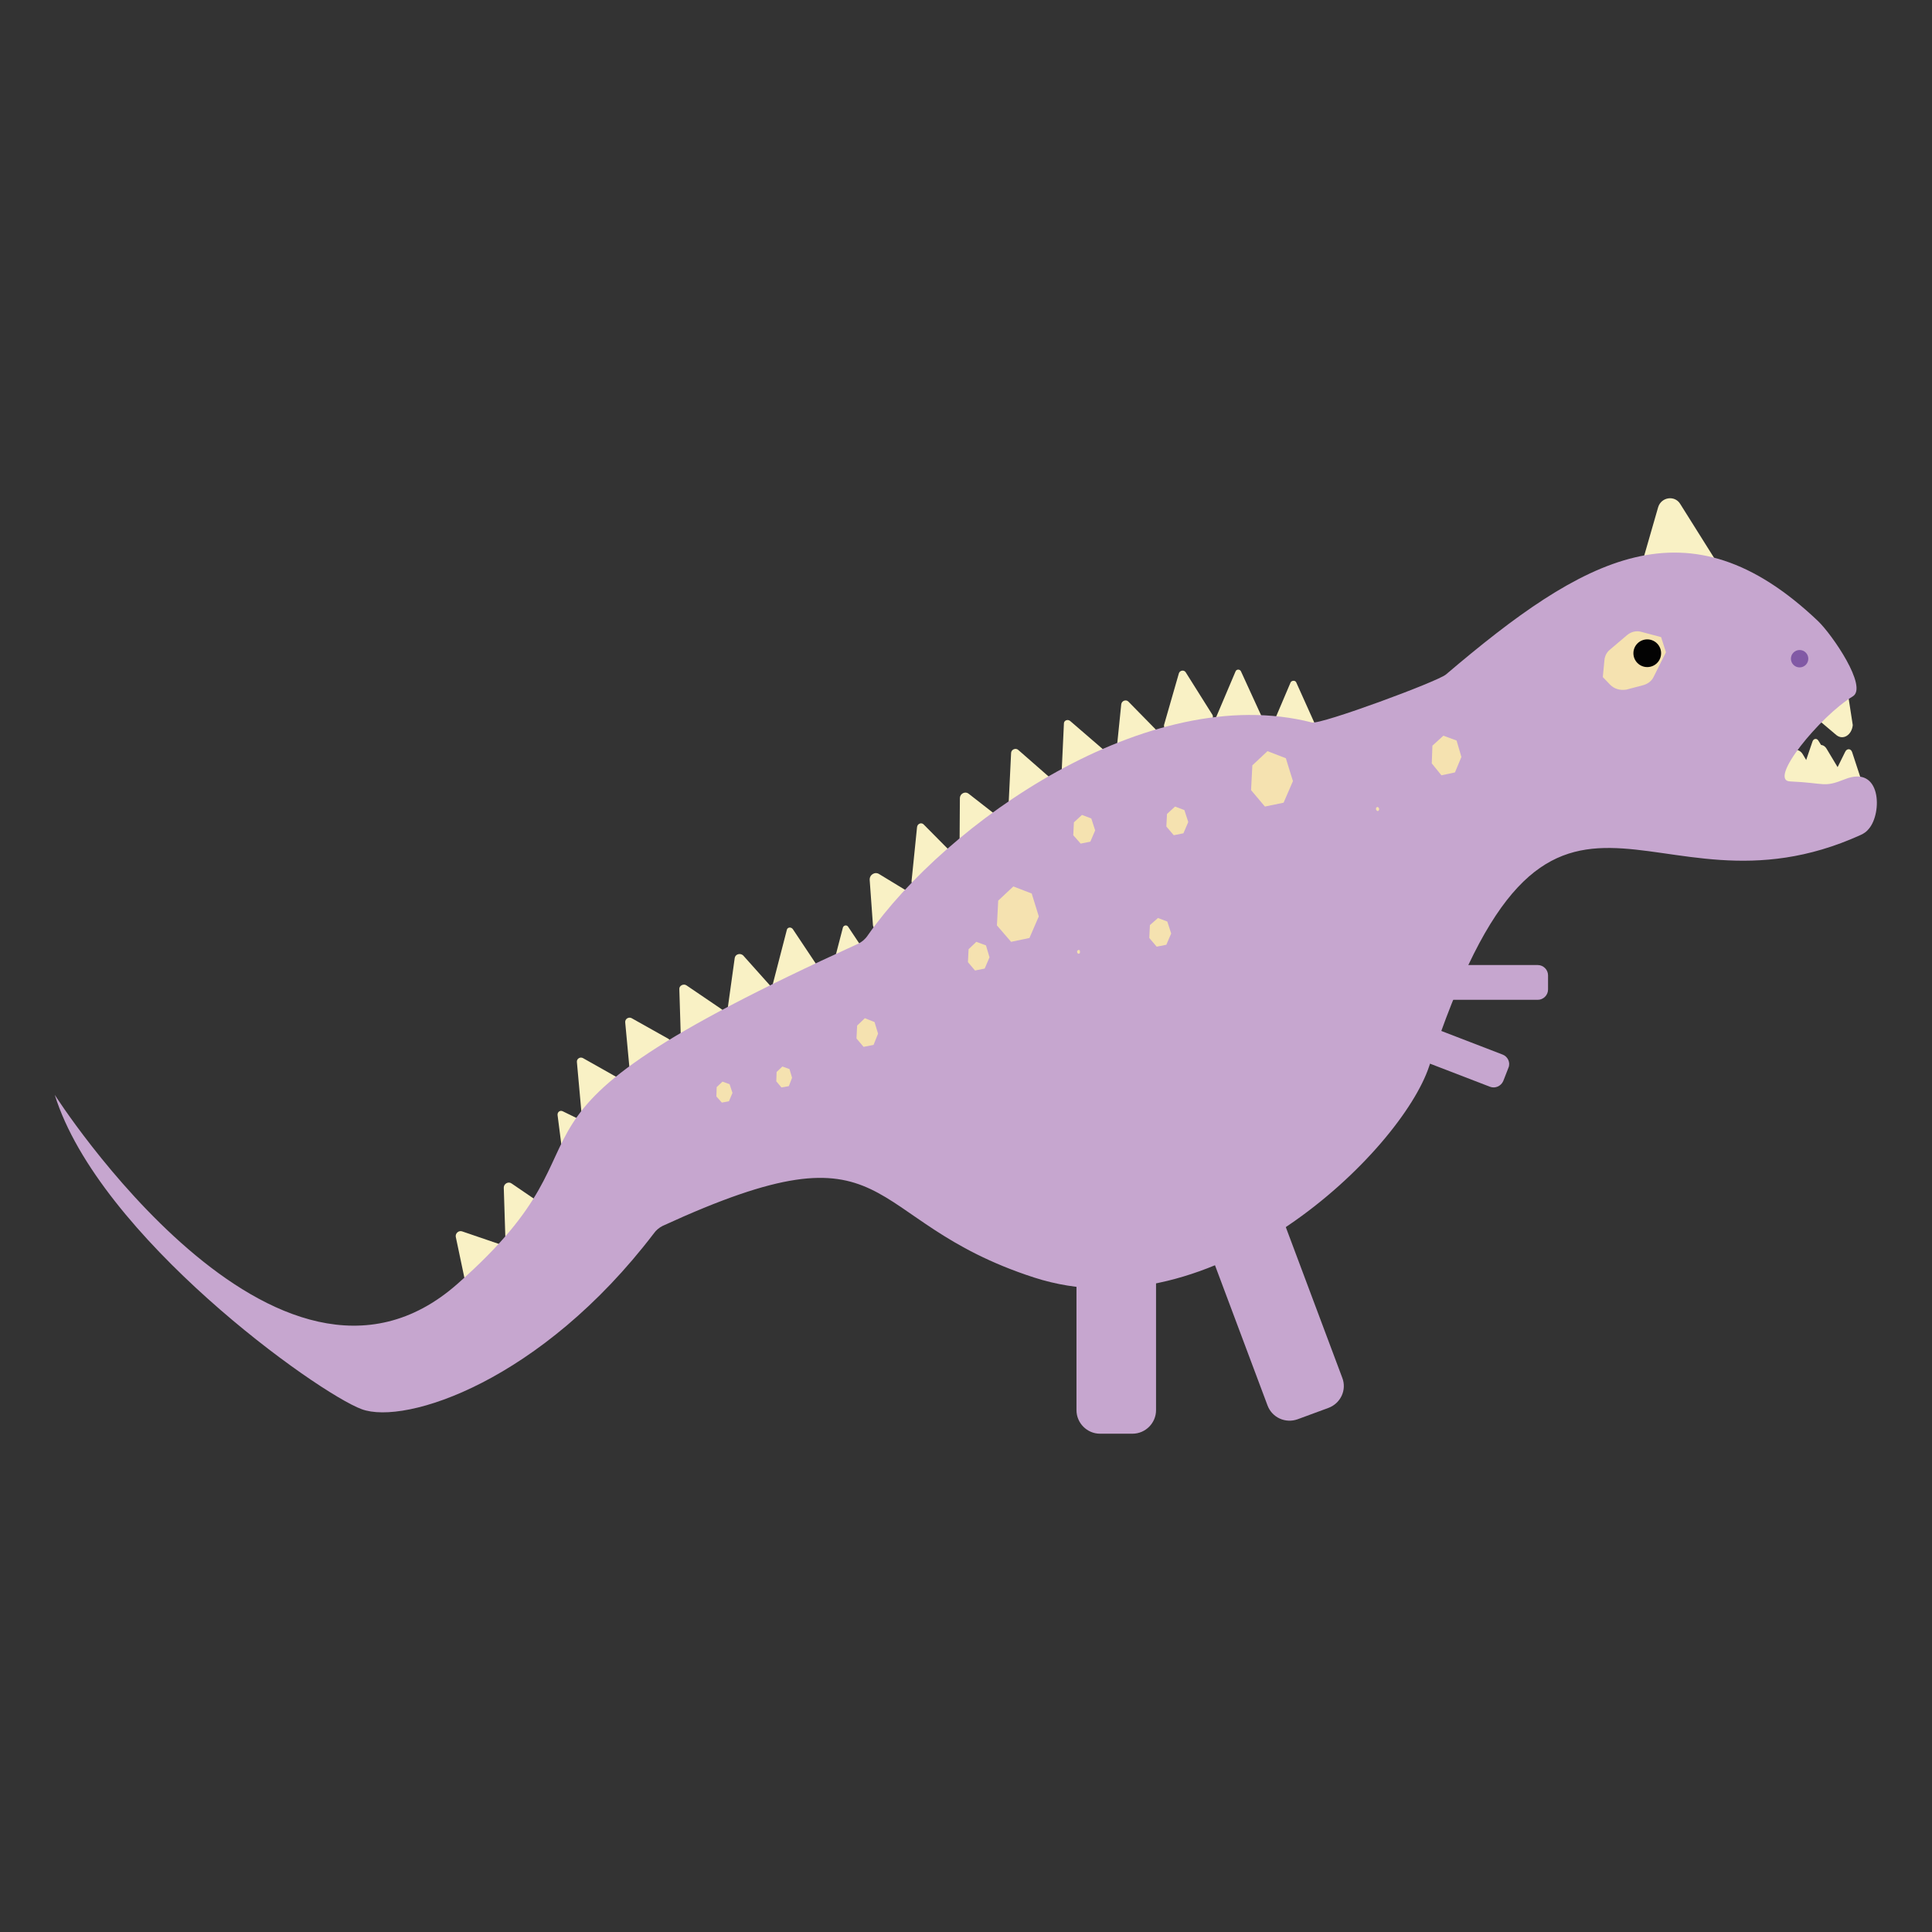 <?xml version="1.0" encoding="utf-8"?>
<!-- Generator: Adobe Illustrator 23.0.1, SVG Export Plug-In . SVG Version: 6.00 Build 0)  -->
<svg version="1.1" id="Layer_1" xmlns="http://www.w3.org/2000/svg" xmlns:xlink="http://www.w3.org/1999/xlink" x="0px" y="0px"
	 viewBox="0 0 599.8 599.8" style="enable-background:new 0 0 599.8 599.8;" xml:space="preserve">
<rect x="0" y="0" width="599.8" height="599.8" fill="#333333" stroke="none"/>
<style type="text/css">
	.st0{fill:none;}
	.st1{fill:#F9F1C5;}
	.st2{fill:#C6A6CF;}
	.st3{fill:#F5E2B0;}
	.st4{fill:#030303;}
	.st5{fill:#8159A5;}
</style>
<g id="B-Majunga">
	<g id="A-Majunga_1_">
		<line class="st0" x1="90" y1="411.4" x2="79.5" y2="403.9"/>
		<path class="st1" d="M143.5,382.3l11.7,4c1,0.3,1.3,1.5,0.7,2.3l-8.5,11.2c-0.8,1-2.4,0.7-2.7-0.6l-3.2-15.2
			C141.3,382.9,142.4,381.9,143.5,382.3z"/>
		<path class="st1" d="M158.8,367.4l10.7,7.3c0.8,0.5,0.9,1.7,0.1,2.4l-10.2,8.5c-1,0.8-2.4,0.1-2.5-1.1l-0.5-15.8
			C156.4,367.5,157.8,366.7,158.8,367.4z"/>
		<path class="st1" d="M174.7,345l12.5,6.1c0.6,0.3,0.8,1.2,0.3,1.7l-10.3,11.1c-0.6,0.7-1.8,0.3-1.9-0.6l-2.2-17.1
			C173,345.2,173.9,344.6,174.7,345z"/>
		<path class="st1" d="M180.6,346.3l-1.5-16.6c-0.1-1,1-1.7,1.9-1.2l11.7,6.6c0.7,0.4,0.9,1.4,0.3,2l-10.2,10
			C182,347.8,180.7,347.4,180.6,346.3z"/>
		<path class="st1" d="M196.1,316.1l11.4,6.4c0.8,0.5,1,1.6,0.3,2.2l-9.9,9.7c-0.8,0.8-2.2,0.3-2.3-0.9l-1.5-16.1
			C194,316.3,195.2,315.6,196.1,316.1z"/>
		<path class="st1" d="M213.1,305.9l10.9,7.4c0.8,0.5,0.8,1.6,0.1,2.3l-10.4,8.7c-0.9,0.8-2.3,0.1-2.3-1.1l-0.5-16.1
			C210.8,306,212.2,305.3,213.1,305.9z"/>
		<path class="st1" d="M230.7,296.6L240,307c0.6,0.7,0.4,1.9-0.5,2.3l-11.5,5.4c-1.1,0.5-2.2-0.4-2.1-1.5l2.2-15.8
			C228.3,296.2,229.8,295.8,230.7,296.6z"/>
		<path class="st1" d="M263.3,287.7l9.2,13.8c0.3,0.5,0.1,1.2-0.5,1.3l-13.7,3.5c-0.6,0.2-1.2-0.4-1.1-1.1l4.5-17.3
			C262,287.2,262.9,287.1,263.3,287.7z"/>
		<path class="st1" d="M246.1,288.4l9,13.5c0.4,0.5,0.1,1.3-0.5,1.5l-13.5,3.4c-0.7,0.2-1.4-0.5-1.2-1.2l4.4-17
			C244.5,287.9,245.5,287.7,246.1,288.4z"/>
		<path class="st1" d="M273,271.4l9.7,5.9c1.1,0.7,1.3,2.2,0.3,3.1l-8.7,8c-1.2,1.1-3.2,0.3-3.3-1.3l-1-13.9
			C269.9,271.5,271.7,270.5,273,271.4z"/>
		<path class="st1" d="M286.8,256l10.2,10.3c0.6,0.6,0.4,1.6-0.3,2l-11.9,6.4c-0.9,0.5-1.9-0.2-1.8-1.2l1.7-16.7
			C284.8,255.7,286.1,255.2,286.8,256z"/>
		<path class="st1" d="M300.7,246.4l10,7.8c0.9,0.6,0.8,2,0,2.6l-10.2,7.5c-1.1,0.8-2.6,0-2.6-1.3l0.1-15.3
			C298.1,246.3,299.7,245.6,300.7,246.4z"/>
		<path class="st1" d="M313.1,250.2l0.8-16.4c0-1.1,1.4-1.7,2.2-1l10.4,9.1c0.7,0.6,0.6,1.6-0.1,2.2l-11.2,7.3
			C314.2,252,313,251.3,313.1,250.2z"/>
		<path class="st1" d="M332.2,223.8l10.9,9.4c0.6,0.5,0.5,1.4-0.1,1.9l-11.7,7.7c-0.8,0.5-1.8-0.1-1.8-1.1l0.8-17.1
			C330.3,223.7,331.4,223.2,332.2,223.8z"/>
		<path class="st1" d="M350.3,217.8l10.2,10.4c0.6,0.6,0.4,1.6-0.3,1.9l-12,6.4c-0.9,0.5-1.9-0.2-1.8-1.2l1.7-16.7
			C348.3,217.5,349.6,217.1,350.3,217.8z"/>
		<path class="st1" d="M368.1,208.7l8.3,13.2c0.4,0.7,0,1.6-0.7,1.8l-12.9,2.8c-0.9,0.2-1.6-0.6-1.4-1.5l4.6-16
			C366.3,208.1,367.6,207.9,368.1,208.7z"/>
		<path class="st1" d="M402.4,211.8l7.1,15.8c0.3,0.5-0.1,1.2-0.8,1.2l-14,0.2c-0.6,0-1.1-0.6-0.8-1.2l6.8-16
			C401.1,211.2,402.1,211.2,402.4,211.8z"/>
		<path class="st1" d="M385.3,208.5l7.1,15.5c0.3,0.6-0.2,1.3-0.8,1.3l-13.8,0.2c-0.7,0-1.1-0.7-0.9-1.3l6.7-15.8
			C383.9,207.7,385,207.7,385.3,208.5z"/>
		<line class="st0" x1="462.7" y1="195.1" x2="436.4" y2="199.3"/>
		<path class="st1" d="M521.6,156.4l13,20.7c1.4,2.2,0.1,5-2.3,5.6L512,187c-2.7,0.6-5.1-2-4.4-4.6l7.2-25
			C515.8,154.3,519.9,153.7,521.6,156.4z"/>
		<path class="st1" d="M556.5,216.7l13.6,11.5c2.1,1.7,4.8,0,5.1-3.1l-3.1-20"/>
		<path class="st1" d="M545.7,216.5l12.5,10.5c2.6,2.2,6,0,6.4-3.9l1.8-19.1"/>
		<path class="st1" d="M576.8,249.5l-12.3-19.6c-0.5-0.8-1.5-0.6-1.8,0.3l-8.2,24"/>
		<path class="st1" d="M581.4,253l-6.4-19.5c-0.4-1.2-1.7-1.2-2.2,0l-9.9,20"/>
		<path class="st1" d="M542.6,208.5l16.4,15.1c1.8,1.6,4.3,0.1,4.4-2.7l1.7-26.2"/>
		<path class="st1" d="M527.2,214.8l18.6,17c0.8,0.8,2,0,2.1-1.3l2-29.6"/>
		<path class="st1" d="M562.6,255l-12.3-20.6c-1.4-2.3-4.1-1.8-5,0.9l-7.5,24.3"/>
		<path class="st1" d="M578.7,254.9l-13.3-20.1c-1-1.5-2.8-1.1-3.4,0.7l-8.1,24"/>
		<path class="st1" d="M568.3,257l-11.9-19.8c-1.6-2.6-4.7-2.1-5.7,1.1l-7.2,23.4"/>
		<path class="st1" d="M536,208.6l19.1,17.5c0.6,0.6,1.5,0,1.6-1l2-30.3"/>
		<polyline class="st1" points="520.6,214.9 541.1,233.6 543.2,201 		"/>
		<path class="st1" d="M556,255.1l-12.7-21.2c-1.2-2-3.6-1.6-4.4,0.8l-7.7,25"/>
		<path class="st1" d="M572.1,255l-12.4-20.8c-1.3-2.2-4-1.7-4.8,0.9l-7.5,24.5"/>
		<path class="st1" d="M580,254l-12.9-21.5c-1.1-1.9-3.3-1.5-4,0.7l-7.8,25.4"/>
		<path class="st2" d="M17,339.9c0,0,68.9,108.2,125,58.7c55.9-49.2-2.3-48,124.4-105.6c1.1-0.5,2.2-1.4,3-2.6
			c24.1-34.5,86.8-79.2,137.9-66.1c2.8,0.7,39-12.7,41.6-14.9c42.8-36.4,75.1-55,115.5-16.6c4.4,4.2,15.6,20.5,10.8,23.4
			c-10.1,6.1-26.6,26.2-19.4,26.4c11.2,0.5,10.2,2,17-0.7c11.3-4.5,11.6,10.5,7.4,15.4c-0.7,0.9-1.6,1.5-2.5,1.9
			c-66.4,30.2-96.3-43.3-134,71.8c-8.7,26.4-67.1,83.6-122.7,65.6c-55.2-17.9-41.6-49.9-115.3-16c-1,0.5-2,1.3-2.7,2.3
			c-35,45.9-77.1,59.6-90.7,54.6C98.5,432.4,30.7,383.9,17,339.9z"/>
		<path class="st3" d="M499.9,212.6l-2.3-2.4l0.5-5.2c0.1-1.3,0.7-2.5,1.7-3.3l5.3-4.5c1.3-1.1,3-1.5,4.6-1l6,1.6l1.5,4.7l-3.8,7.6
			c-0.6,1.3-1.8,2.2-3.2,2.6l-5.3,1.4C503,214.4,501.2,213.9,499.9,212.6z"/>
		<polygon class="st3" points="427.6,251.8 427.2,251.4 427.2,250.8 427.6,250.5 428,250.7 428.2,251.2 428,251.7 		"/>
		<polygon class="st3" points="392.7,250.4 388.4,245.3 388.8,237.6 393.5,233.2 399.2,235.4 401.4,242.5 398.5,249.2 		"/>
		<polygon class="st3" points="364.4,259.3 362.1,256.6 362.3,252.7 364.8,250.4 367.7,251.5 368.9,255.2 367.4,258.7 		"/>
		<polygon class="st3" points="359.1,293.9 356.8,291.2 357,287.2 359.5,285 362.4,286.1 363.6,289.8 362.1,293.3 		"/>
		<polygon class="st3" points="335.5,261.9 333.2,259.3 333.4,255.3 335.9,253 338.8,254.1 340,257.8 338.5,261.3 		"/>
		<polygon class="st3" points="334.7,296.1 334.4,295.7 334.4,295.2 334.8,294.9 335.2,295 335.3,295.5 335.2,296 		"/>
		<polygon class="st3" points="313.9,292.4 309.5,287.3 309.9,279.6 314.6,275.2 320.3,277.4 322.5,284.5 319.6,291.2 		"/>
		<polygon class="st3" points="302.7,301.3 300.5,298.7 300.7,294.7 303.1,292.4 306.1,293.5 307.2,297.2 305.7,300.7 		"/>
		<polygon class="st3" points="268.1,325 265.9,322.4 266.1,318.4 268.5,316.1 271.5,317.3 272.6,320.9 271.2,324.4 		"/>
		<polygon class="st3" points="224.1,342.3 222.4,340.4 222.5,337.5 224.3,335.8 226.5,336.6 227.4,339.3 226.3,341.9 		"/>
		<polygon class="st3" points="242.6,337.6 241,335.7 241.1,332.8 242.9,331.1 245.1,331.9 245.9,334.6 244.9,337.2 		"/>
		<polygon class="st3" points="444.5,237 444.7,231.5 448.1,228.4 452.2,229.9 453.7,235 451.7,239.8 447.5,240.7 		"/>
	</g>
	<circle class="st4" cx="511.4" cy="202.8" r="4.3"/>
	<path class="st2" d="M477.4,310.4h-51.8c-1.7,0-3.2-1.4-3.2-3.2v-4.4c0-1.7,1.4-3.2,3.2-3.2h51.8c1.7,0,3.2,1.4,3.2,3.2v4.4
		C480.6,309,479.1,310.4,477.4,310.4z"/>
	<path class="st2" d="M462.6,337.4l-48.3-18.6c-1.6-0.6-2.5-2.5-1.8-4.1l1.6-4.1c0.6-1.6,2.5-2.5,4.1-1.8l48.3,18.6
		c1.6,0.6,2.5,2.5,1.8,4.1l-1.6,4.1C466,337.2,464.2,338,462.6,337.4z"/>
	<path class="st2" d="M351.6,445.1h-10.1c-4,0-7.3-3.3-7.3-7.3v-60.2c0-4,3.3-7.3,7.3-7.3h10.1c4,0,7.3,3.3,7.3,7.3v60.2
		C358.9,441.8,355.6,445.1,351.6,445.1z"/>
	<path class="st2" d="M412.4,437.1l-9.5,3.5c-3.8,1.4-8-0.5-9.4-4.3L372.4,380c-1.4-3.8,0.5-8,4.3-9.4l9.5-3.5
		c3.8-1.4,8,0.5,9.4,4.3l21.1,56.3C418.2,431.5,416.2,435.7,412.4,437.1z"/>
	<circle class="st5" cx="558.7" cy="204.5" r="2.7"/>
</g>
</svg>
